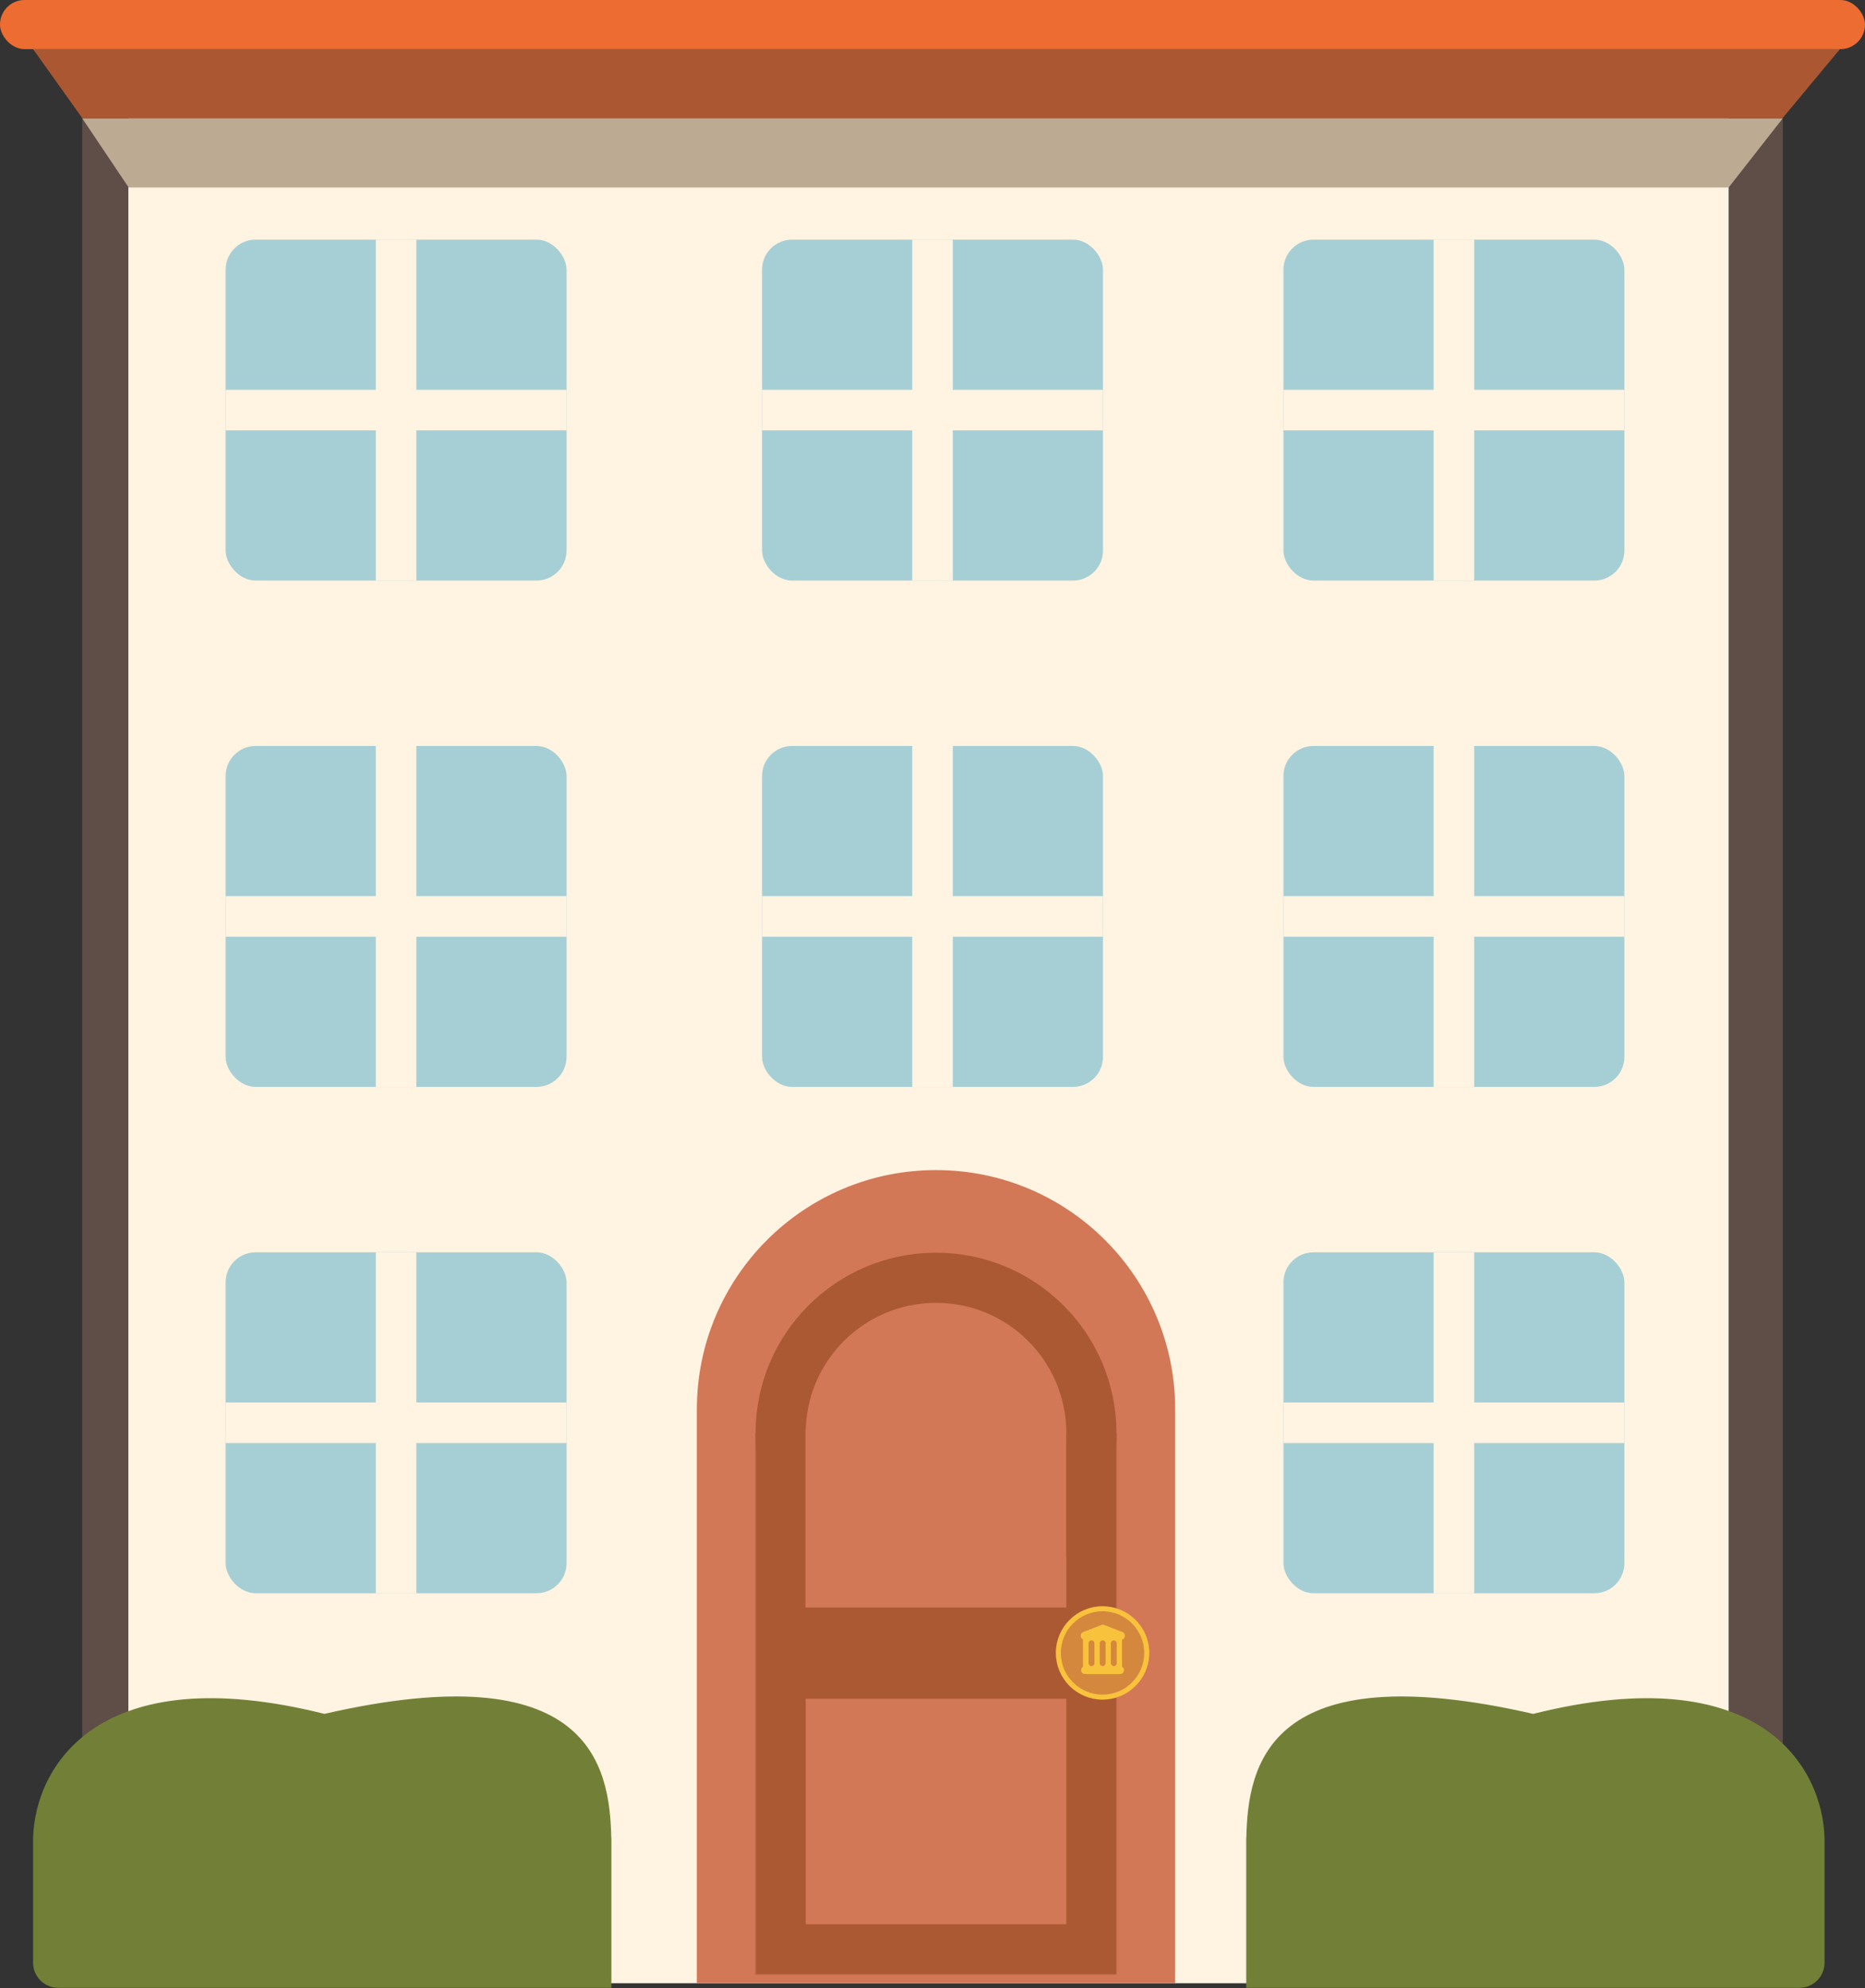 <svg width="1860" height="1983" viewBox="0 0 1860 1983" fill="none" xmlns="http://www.w3.org/2000/svg">
<rect x="0" y="0" width="1860" height="1983" fill="#333333" stroke="none"/>
<rect x="82" y="118" width="1696" height="1860" fill="#5F4E47"/>
<path d="M128 118H1724V1978H128V118Z" fill="#FFF3E1"/>
<path d="M1778 118L1724 187H128.32L82 118H1778Z" fill="#BCAA93"/>
<path d="M1835 49L1777.62 118H82.215L33 49H1835Z" fill="#AB5832"/>
<rect x="1280" y="1249" width="340.039" height="340.039" rx="30" fill="#A6CFD5"/>
<path fill-rule="evenodd" clip-rule="evenodd" d="M1470.26 1249H1429.78V1398.78H1280V1439.26H1429.78V1589.04H1470.26V1439.26H1620.04V1398.78H1470.26V1249Z" fill="#FFF3E1"/>
<rect x="760" y="744" width="340.039" height="340.039" rx="30" fill="#A6CFD5"/>
<path fill-rule="evenodd" clip-rule="evenodd" d="M950.259 744H909.778V893.779H760V934.26H909.778V1084.04H950.259V934.26H1100.04V893.779H950.259V744Z" fill="#FFF3E1"/>
<rect x="225" y="1249" width="340.039" height="340.039" rx="30" fill="#A6CFD5"/>
<path fill-rule="evenodd" clip-rule="evenodd" d="M415.259 1249H374.778V1398.78H225V1439.26H374.778V1589.04H415.259V1439.26H565.039V1398.78H415.259V1249Z" fill="#FFF3E1"/>
<rect x="1280" y="744" width="340.039" height="340.039" rx="30" fill="#A6CFD5"/>
<path fill-rule="evenodd" clip-rule="evenodd" d="M1470.26 744H1429.78V893.779H1280V934.26H1429.78V1084.04H1470.26V934.26H1620.04V893.779H1470.26V744Z" fill="#FFF3E1"/>
<rect x="225" y="744" width="340.039" height="340.039" rx="30" fill="#A6CFD5"/>
<path fill-rule="evenodd" clip-rule="evenodd" d="M415.259 744H374.778V893.779H225V934.26H374.778V1084.04H415.259V934.26H565.039V893.779H415.259V744Z" fill="#FFF3E1"/>
<rect x="760" y="239" width="340.039" height="340.039" rx="30" fill="#A6CFD5"/>
<path fill-rule="evenodd" clip-rule="evenodd" d="M950.259 239H909.778V388.779H760V429.26H909.778V579.039H950.259V429.26H1100.04V388.779H950.259V239Z" fill="#FFF3E1"/>
<rect x="1280" y="239" width="340.039" height="340.039" rx="30" fill="#A6CFD5"/>
<path fill-rule="evenodd" clip-rule="evenodd" d="M1470.26 239H1429.78V388.779H1280V429.26H1429.78V579.039H1470.26V429.26H1620.04V388.779H1470.26V239Z" fill="#FFF3E1"/>
<rect x="225" y="239" width="340.039" height="340.039" rx="30" fill="#A6CFD5"/>
<path fill-rule="evenodd" clip-rule="evenodd" d="M415.259 239H374.778V388.779H225V429.26H374.778V579.039H415.259V429.26H565.039V388.779H415.259V239Z" fill="#FFF3E1"/>
<path fill-rule="evenodd" clip-rule="evenodd" d="M1172.02 1405.51C1172.02 1273.78 1065.23 1167 933.508 1167C801.783 1167 695 1273.78 695 1405.51V1977.93H1172.02V1405.51Z" fill="#D27857"/>
<mask id="path-22-inside-1_124_98" fill="white">
<path d="M753.543 1429.36H1113.47V1969.25H753.543V1429.36Z"/>
</mask>
<path d="M1113.47 1969.25V2019.25H1163.47V1969.25H1113.47ZM753.543 1969.25H703.543V2019.25H753.543V1969.25ZM1063.47 1429.36V1969.25H1163.47V1429.36H1063.47ZM1113.47 1919.25H753.543V2019.25H1113.47V1919.25ZM803.543 1969.25V1429.36H703.543V1969.25H803.543Z" fill="#AB5932" mask="url(#path-22-inside-1_124_98)"/>
<circle cx="933.508" cy="1429.36" r="154.965" stroke="#AB5932" stroke-width="50"/>
<rect x="803.281" y="1425.22" width="260" height="184" fill="#D27857"/>
<rect x="768.281" y="1603.22" width="327" height="91" fill="#AB5932"/>
<circle cx="1100.46" cy="1648.35" r="45.533" fill="#FFBA02"/>
<circle cx="1099.58" cy="1648.58" r="44.076" fill="#D3883E" stroke="#F9C23C" stroke-width="5"/>
<path fill-rule="evenodd" clip-rule="evenodd" d="M1101.3 1620.71C1100.37 1620.35 1099.34 1620.35 1098.41 1620.71L1080.34 1627.71C1076.8 1629.08 1077.13 1633.78 1080.09 1635.09V1662.33C1079.28 1662.83 1078.66 1663.61 1078.38 1664.57C1077.62 1667.1 1079.52 1669.64 1082.16 1669.64H1117.04C1119.73 1669.64 1121.64 1667 1120.79 1664.44C1120.47 1663.5 1119.83 1662.74 1119.01 1662.27V1635.31C1122.52 1634.41 1123.15 1629.17 1119.37 1627.71L1101.3 1620.71Z" fill="#F9C23C"/>
<rect x="1085.65" y="1635.99" width="5.852" height="25.75" rx="2.926" fill="#D3883E"/>
<rect x="1096.77" y="1635.99" width="5.852" height="25.75" rx="2.926" fill="#D3883E"/>
<rect x="1107.89" y="1635.99" width="5.852" height="25.75" rx="2.926" fill="#D3883E"/>
<path fill-rule="evenodd" clip-rule="evenodd" d="M609.755 1848.12V1982.55H58C44.193 1982.55 33 1971.36 33 1957.55V1836.2V1832.94H33.043C34.902 1762.68 97.236 1652.77 323.546 1709.35C588.167 1648.75 608.141 1760.71 609.635 1832.94H609.755V1848.12Z" fill="#728037"/>
<path fill-rule="evenodd" clip-rule="evenodd" d="M1242.88 1848.29V1982.56H1794.64C1808.45 1982.56 1819.64 1971.37 1819.64 1957.56V1832.95H1819.6C1817.74 1762.69 1755.4 1652.78 1529.09 1709.36C1264.47 1648.76 1244.5 1760.71 1243 1832.95H1242.88V1846.96C1242.88 1847.35 1242.88 1847.74 1242.88 1848.13C1242.88 1848.18 1242.88 1848.24 1242.88 1848.29Z" fill="#728037"/>
<rect width="1860" height="49" rx="24.5" fill="#ED6C31"/>
</svg>

